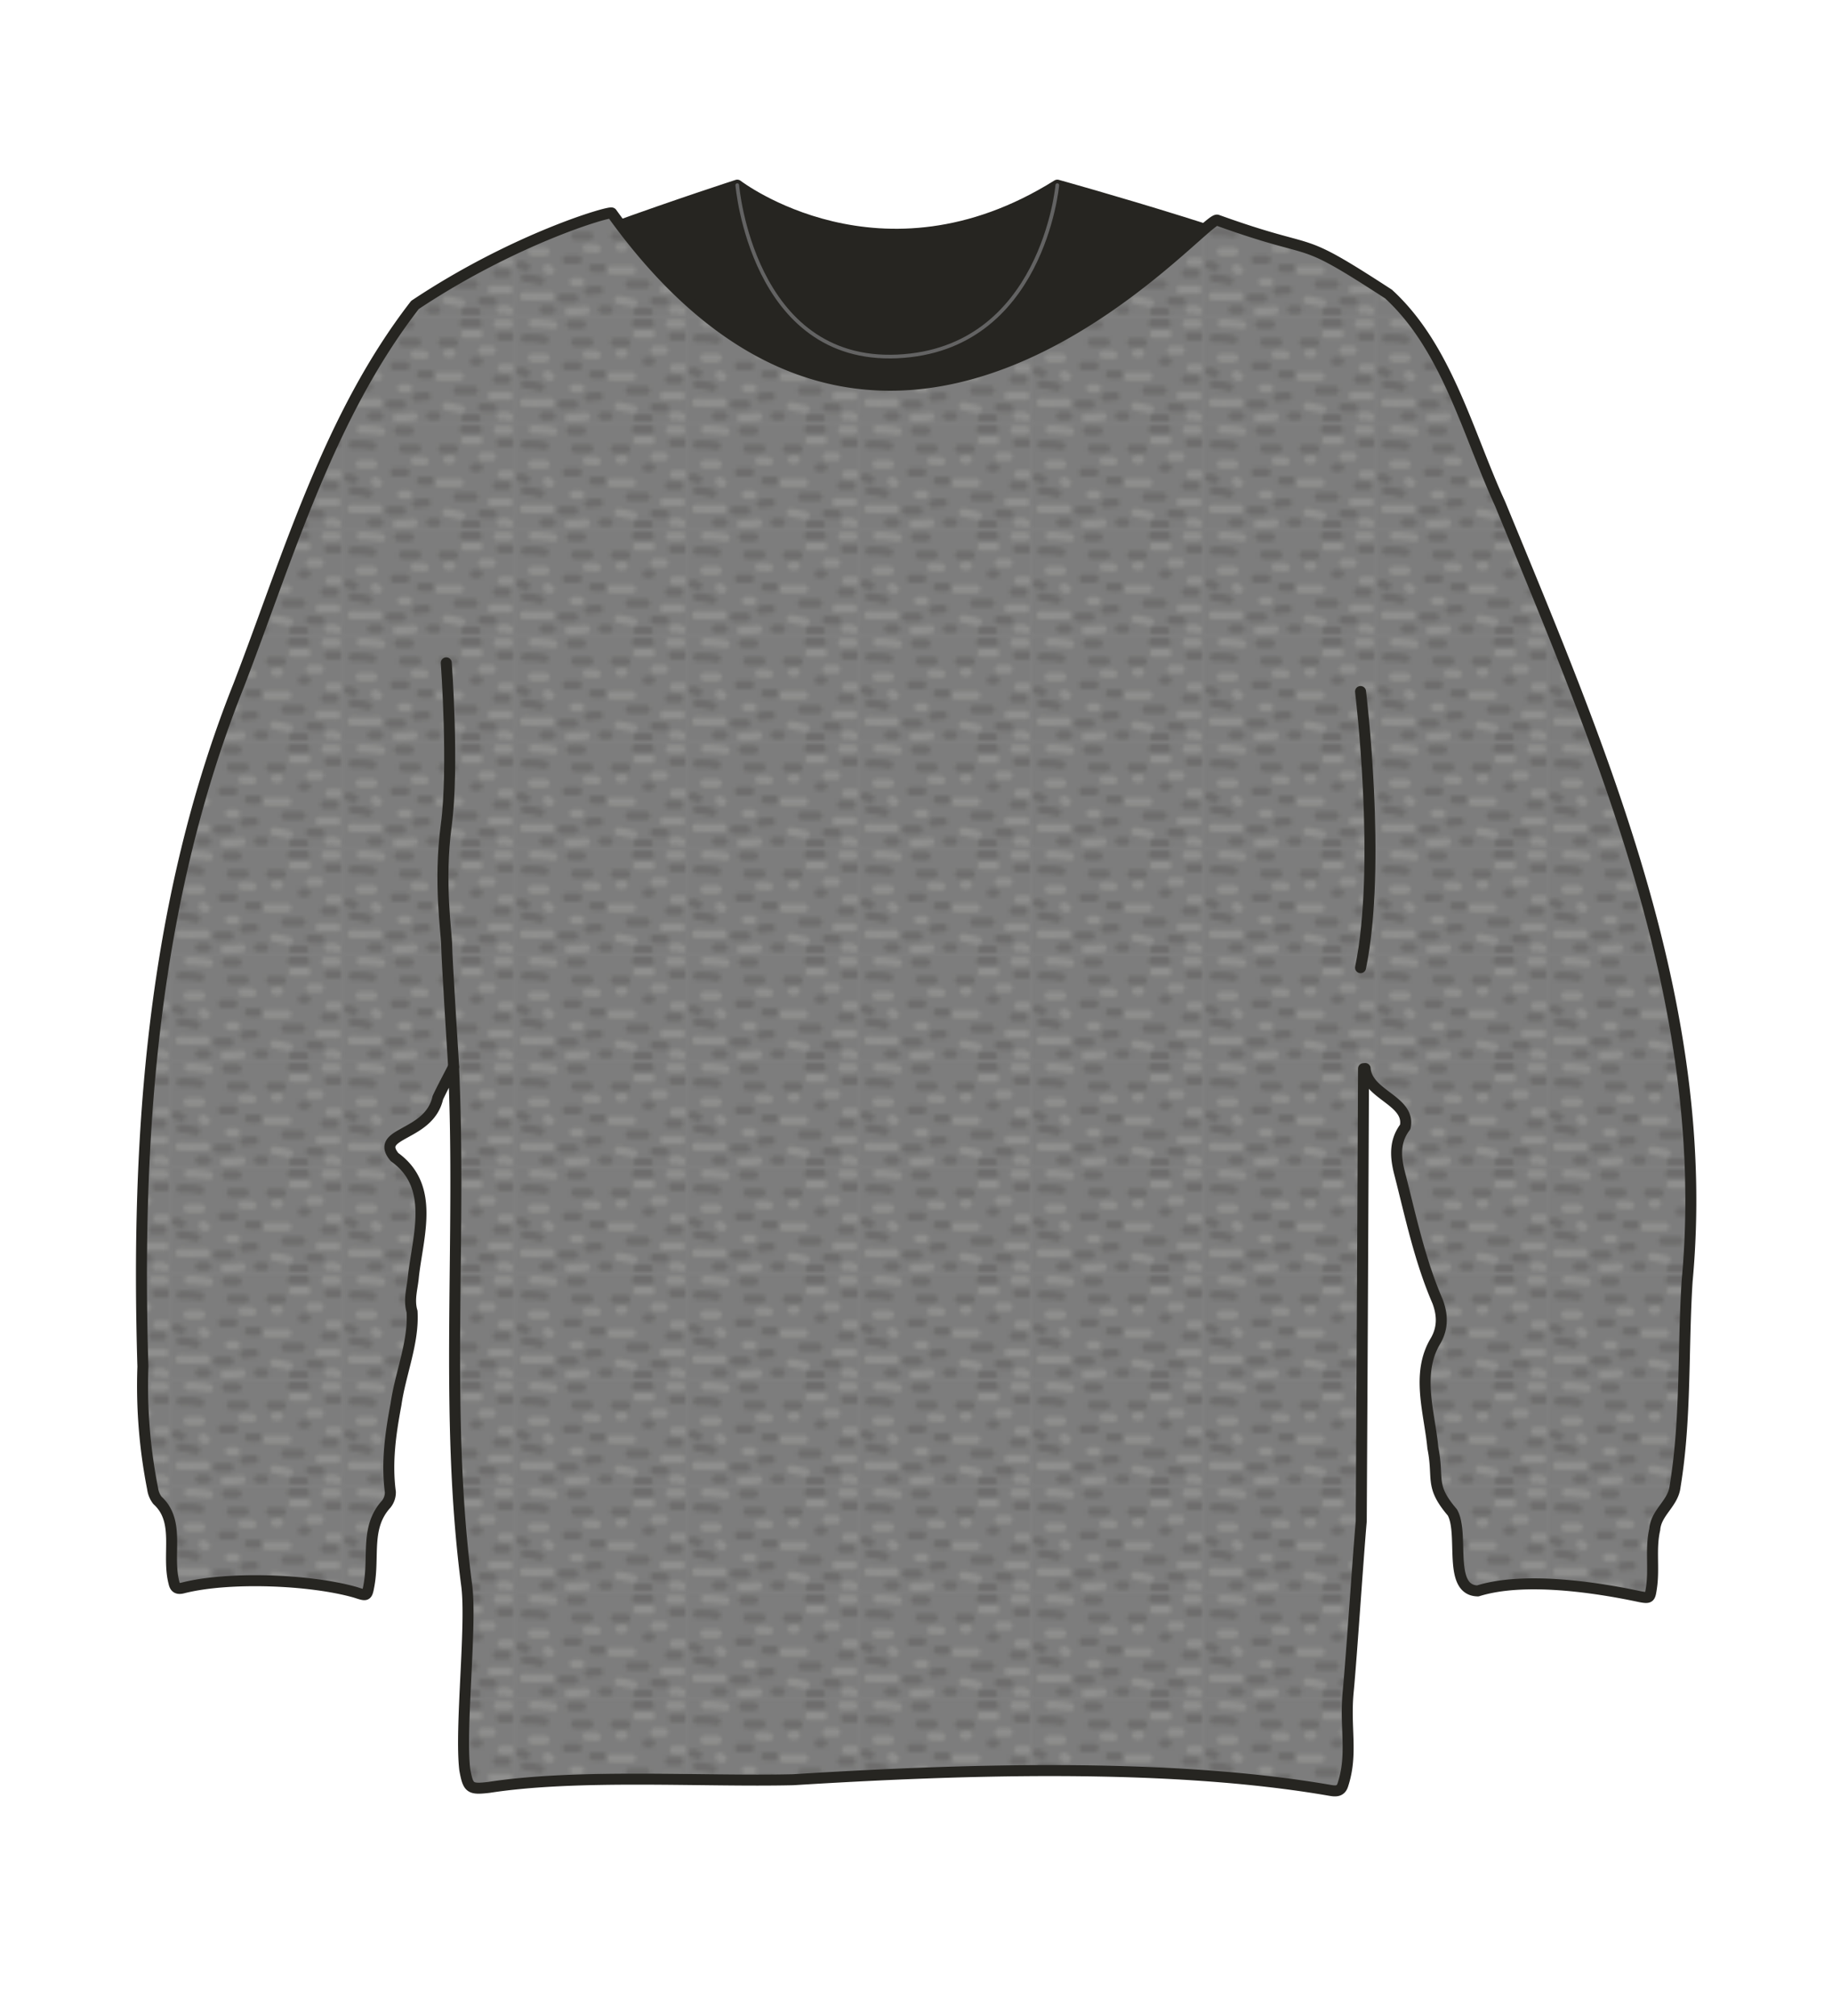 <svg xmlns="http://www.w3.org/2000/svg" width="500" height="550" viewBox="0 0 500 550"><defs><clipPath id="a"><path fill="none" d="M0 0h46.34v28.36H0z"/></clipPath><pattern id="b" width="46.34" height="28.36" patternUnits="userSpaceOnUse" viewBox="0 0 46.34 28.36"><path fill="none" d="M0 0h46.34v28.36H0z"/><g clip-path="url(#a)"><path fill="#757572" d="M0 0h46.34v28.36H0z"/><path d="M4.14 11.8h3.8a1.13 1.13 0 000-2.25h-3.8a1.13 1.13 0 000 2.25zM26 16.82h5.52a1.13 1.13 0 000-2.25H26a1.13 1.13 0 100 2.25zM32.93 5.22h3.8a1.13 1.13 0 000-2.25h-3.8a1.13 1.13 0 00-1.12 1.12 1.15 1.15 0 001.12 1.13zM19.21 10.8a9.37 9.37 0 012 .06h-.3c.2 0 .39.06.59.09a1.17 1.17 0 00.86-.11 1.12 1.12 0 00.52-.67 1.15 1.15 0 00-.11-.87 1.11 1.11 0 00-.67-.51 10.66 10.66 0 00-2.87-.2 1.13 1.13 0 00-1.13 1.13 1.16 1.16 0 00.33.79 1.14 1.14 0 00.8.33zM4.48 2.3c.91 0 1.83.05 2.74.14l.7.07h.45c.46.06.92.14 1.38.22A1.16 1.16 0 0011.14 2a1.15 1.15 0 00-.79-1.38A33.07 33.07 0 004.48.05a1.13 1.13 0 00-1.13 1.12A1.16 1.16 0 004.48 2.3zM15.58 20.06h1.79a1.17 1.17 0 00.79-.33 1.15 1.15 0 00.33-.8 1.11 1.11 0 00-.33-.79 1.17 1.17 0 00-.79-.33h-1.79a1.11 1.11 0 00-.79.33 1.07 1.07 0 00-.33.79 1.09 1.09 0 00.33.8 1.17 1.17 0 00.79.33zM1.92 23.93q3.6.09 7.2 0a1.13 1.13 0 100-2.25q-3.6.1-7.2 0a1.13 1.13 0 000 2.25zM14.41 28.12c1.49-.05 3-.15 4.46-.32a1.2 1.2 0 00.8-.33 1.16 1.16 0 00.33-.79c0-.56-.5-1.2-1.13-1.13-1.48.17-3 .27-4.46.32a1.13 1.13 0 100 2.25zM27.56 24.91c1.27.24 2.53.5 3.79.8a1.13 1.13 0 10.6-2.17c-1.26-.3-2.52-.56-3.79-.8a1.26 1.26 0 00-.87.12 1.17 1.17 0 00-.52.67 1.14 1.14 0 00.79 1.38zM42.7 27.61c.44 0 .88-.1 1.32-.16h-.3a.43.43 0 01.16 0h-.3.15l-.27-.11c.41.17.82.36 1.23.51a1.11 1.11 0 00.87-.11 1.11 1.11 0 00.4-1.54l-.17-.2a1.18 1.18 0 00-.5-.28l-.54-.22.27.11-.38-.16a2.39 2.39 0 00-.44-.18 1.55 1.55 0 00-.48 0l-.64.09h.3l-.68.07a1.17 1.17 0 00-.79.33 1.07 1.07 0 00-.33.79 1.13 1.13 0 001.12 1.13zM40.23 22.14c1.48-.06 3-.07 4.46 0a1.13 1.13 0 100-2.25h-4.46A1.14 1.14 0 0039.1 21a1.16 1.16 0 001.13 1.13zM43 14.54h2.29a1.11 1.11 0 00.79-.33 1.07 1.07 0 00.33-.79 1.14 1.14 0 00-1.12-1.13H43a1.13 1.13 0 00-1.13 1.13A1.15 1.15 0 0043 14.54zM37.68 9.7h2.51a1.11 1.11 0 00.81-.35 1.07 1.07 0 00.33-.79 1.15 1.15 0 00-1.12-1.13H37.7a1.18 1.18 0 00-.8.33 1.2 1.2 0 00-.33.8 1.11 1.11 0 00.33.79 1.15 1.15 0 00.8.33zM41.81 2.46h3A1.12 1.12 0 0046 1.34 1.14 1.14 0 0044.83.21h-3a1.14 1.14 0 00-1.12 1.13 1.14 1.14 0 001.12 1.12zM28.14 10.52h.94a1 1 0 00.44-.1.86.86 0 00.36-.23.82.82 0 00.23-.36.84.84 0 00.1-.44v-.3a1.07 1.07 0 00-.29-.49l-.23-.18a1.1 1.1 0 00-.57-.15h-.94a.83.83 0 00-.44.09.88.88 0 00-.36.24.77.77 0 00-.23.36.8.8 0 00-.1.43v.3a1.1 1.1 0 00.29.5l.23.17a1.11 1.11 0 00.57.16zM7.25 15.57a2.71 2.71 0 00.17.39v.06c.07.09.14.19.22.28l.1.09a2.18 2.18 0 00.34.26 3.17 3.17 0 00.38.17h.15a2 2 0 00.43.05 1.54 1.54 0 00.43-.05.81.81 0 00.39-.2.86.86 0 00.29-.31.9.9 0 00.13-.42.86.86 0 000-.45l-.11-.27a1.12 1.12 0 00-.41-.4l-.27-.12a1.18 1.18 0 00-.59 0h.3H9h.3l-.21-.06.27.11a1.18 1.18 0 01-.19-.11l.22.17a.93.93 0 01-.14-.14l.17.22a1.19 1.19 0 01-.09-.15l.11.26a.87.87 0 00-.2-.38.81.81 0 00-.32-.29.81.81 0 00-.42-.14.93.93 0 00-.44 0l-.27.12a1.12 1.12 0 00-.41.4l-.13.34a1.22 1.22 0 000 .6z" fill="#cecec6"/><path d="M2.19 6.4a20.82 20.82 0 012.62 0c.43 0 .85.07 1.27.12h.11l.31.05.7.13a1.13 1.13 0 10.6-2.17 20.7 20.7 0 00-5.61-.38 1.13 1.13 0 000 2.25zM13.57 14h3.13a1.13 1.13 0 001.12-1.12 1.15 1.15 0 00-1.12-1.13h-3.13a1.13 1.13 0 000 2.25zM16.14 7.5h3.63a1.13 1.13 0 001.12-1.12 1.15 1.15 0 00-1.12-1.13h-3.63a1.13 1.13 0 100 2.25zM14.8 2.64h3a1.12 1.12 0 001.12-1.12A1.15 1.15 0 0017.76.39h-3a1.15 1.15 0 00-1.13 1.13 1.15 1.15 0 001.17 1.12zM20.88 16.29c.8 0 1.6.05 2.4 0a1.14 1.14 0 00.8-.33 1.16 1.16 0 00.33-.79 1.13 1.13 0 00-1.13-1.13h-2.4a1.11 1.11 0 00-1.12 1.12 1.14 1.14 0 00.32.8 1.25 1.25 0 00.8.33zM31 20.67h4.35a1.13 1.13 0 000-2.25H31a1.13 1.13 0 100 2.25zM35.45 12.69h.6a8.55 8.55 0 00.87-.09.82.82 0 00.38-.2.86.86 0 00.29-.31.8.8 0 00.13-.42.77.77 0 000-.45l-.13-.22a1.1 1.1 0 00-.4-.4l-.27-.12a1.22 1.22 0 00-.6 0h.3a5.53 5.53 0 01-1.15 0 .83.83 0 00-.44.09.88.88 0 00-.36.24.77.77 0 00-.23.36.91.91 0 00-.1.43v.3a1.1 1.1 0 00.29.5l.23.17a1 1 0 00.57.16zM26.8 7.59h3.07A1.12 1.12 0 0031 6.44a1.15 1.15 0 00-1.12-1.13h-3.07a1.18 1.18 0 00-.8.33 1.12 1.12 0 00.8 1.92zM32.6 2.26h3.74a1.13 1.13 0 001.12-1.13A1.13 1.13 0 0036.34 0H32.6a1.15 1.15 0 00-1.13 1.12 1.16 1.16 0 001.13 1.14zM42.53 5.91q1.42.06 2.85 0a1.17 1.17 0 00.79-.33 1.11 1.11 0 00.33-.8 1.12 1.12 0 00-1.12-1.12h-2.85a1.13 1.13 0 000 2.25zM41.69 17.63c.86 0 1.72-.05 2.57 0a1.14 1.14 0 001.13-1.13 1.15 1.15 0 00-1.13-1.12h-2.57a1.22 1.22 0 00-.79.33 1.13 1.13 0 000 1.6 1.12 1.12 0 00.79.32zM37.62 25.28l2.85.07a1.12 1.12 0 001.12-1.12 1.15 1.15 0 00-1.12-1.13l-2.85-.1a1.12 1.12 0 00-1.12 1.12 1.14 1.14 0 001.12 1.13zM33.05 28.21h3.07a1.13 1.13 0 000-2.25h-3.07a1.14 1.14 0 00-1.13 1.12 1.16 1.16 0 001.13 1.13zM23.5 27.65h1.62a1.13 1.13 0 001.13-1.13 1.16 1.16 0 00-.33-.79 1.14 1.14 0 00-.8-.33H23.5a1.13 1.13 0 00-.79.33 1.11 1.11 0 00-.33.79 1.15 1.15 0 00.33.8 1.17 1.17 0 00.79.33zM20 22.53c.32-.07.64-.13 1-.17h-.3a12.27 12.27 0 011.71-.11 1.16 1.16 0 00.79-.33 1.11 1.11 0 00.33-.8A1.13 1.13 0 0022.39 20a13.6 13.6 0 00-3 .32 1.12 1.12 0 00-.67.51 1.21 1.21 0 00-.12.87 1.16 1.16 0 001.39.79zM12.34 24.44h3.18a1.13 1.13 0 100-2.25h-3.18a1.12 1.12 0 00-1.12 1.12 1.15 1.15 0 001.12 1.13zM7.43 27.65h2a1.13 1.13 0 001.12-1.13 1.11 1.11 0 00-.33-.79 1.13 1.13 0 00-.79-.33h-2a1.13 1.13 0 00-.79.33 1.11 1.11 0 00-.33.79 1.15 1.15 0 00.33.8 1.17 1.17 0 00.79.33zM.77 15.38a9.46 9.46 0 011.46.45.73.73 0 00.44 0 .8.8 0 00.42-.13.89.89 0 00.32-.29.93.93 0 00.2-.38 1.2 1.2 0 00-.11-.87L3.32 14a1.2 1.2 0 00-.5-.29 9 9 0 00-1.45-.45 1.17 1.17 0 00-.86.12.75.75 0 00-.32.29A.78.78 0 000 14a1.15 1.15 0 00.11.87 1.13 1.13 0 00.67.51zM2.36 19l.57.06c.07 0 .32.06 0 0h.24c.35.05.7.11 1 .18.69.13 1.38.3 2.06.49a1.13 1.13 0 00.6-2.17 26.79 26.79 0 00-4.53-.85 1.12 1.12 0 00-1.12 1.13A1.14 1.14 0 002.36 19z" fill="#262521"/></g></pattern></defs><path d="M369.22 77.8c-16.91-9.6-80.65-27.29-80.65-27.29-48.16 30.16-87.35 0-87.35 0s-65.41 21.12-81.84 32.38S243 240 242 244.37C240.17 252 386.12 87.4 369.22 77.8z" fill="#262521" stroke="#262521" stroke-linecap="round" stroke-linejoin="round" stroke-width="3"/><path d="M201.22 50.51s4 48.55 43.68 46.73 43.67-46.73 43.67-46.73" fill="none" stroke="#636363" stroke-linecap="round" stroke-linejoin="round"/><path d="M372.14 291.55q-.27 61.74-.62 123.47c-.81 9-2.68 37.34-3.55 46.37-1 10.08 1.34 17.05-1.5 25.64-.59 1.77-2 1.66-3.35 1.43-44.59-7.73-101.66-5.71-146.65-2.92-24.6.58-58.62-1.68-83 2.09-5.23.6-5.68.27-6.62-4.82-1.35-11.26 1.94-39.47.53-50.25-6.15-46.82-1.39-94.37-3.6-141.53-1.42 2.82-2.94 5.6-4.29 8.46-2.37 10.67-17.5 9.3-11.81 16.18 11.11 7.95 6.41 21.38 5.15 32.56-.25 3.15-1.35 6.27-.37 9.58.51 8.44-3.19 16.94-4.38 25.31-1.5 8-2.61 15.83-1.54 23.93a5.1 5.1 0 01-1.13 3.3c-5.71 6.28-3.25 14-4.69 22.06-.57 3.18-.61 3-3.74 2-12.38-3.52-34.59-4.38-47.1-1.18-1.39.34-2.11 0-2.41-1.47-2-7.76 1.82-16.67-4.49-22.43a6.62 6.62 0 01-1.33-3.22A144.46 144.46 0 0139 372.86c-1.91-63 2.6-126.93 26.19-186 13.61-35.43 24.56-73.32 48.07-103.67 27.32-18.2 53.27-25.67 53.7-25.07 75.55 105.34 161.59.4 165.27 1.94 29.12 10.49 20.34 3 46.73 20.16 15.94 14.59 21.63 38 30.45 57.21 27.81 67.48 58 137.39 51.05 212.07-1.19 18.66-.23 37.46-3.28 56-.49 4.66-5.21 7.09-5.56 11.78-1.22 5.28-.08 10.65-.91 16-.4 2.6-.41 2.83-3.08 2.33-12.48-2.66-31.76-5.49-44.3-1.58-8.34-.15-3.63-15.56-6.94-21.41-6.28-7.36-3.61-9-5.33-17.63-.9-9.7-4.68-20.27.79-29.26 2-3.53 1.86-7.05.51-10.66-4.9-11.29-7.4-23.42-10.45-35.29-1.07-4.31-1.31-8.5 1.61-12.34 1.51-7.23-10.43-8.68-10.93-15.93z" fill="#7f7f7f"/><path d="M372.14 291.55q-.27 61.74-.62 123.47c-.81 9-2.68 37.34-3.55 46.37-1 10.08 1.34 17.05-1.5 25.64-.59 1.77-2 1.66-3.35 1.43-44.59-7.73-101.66-5.71-146.65-2.92-24.6.58-58.62-1.68-83 2.09-5.23.6-5.68.27-6.62-4.82-1.35-11.26 1.94-39.47.53-50.25-6.15-46.82-1.39-94.37-3.6-141.53-1.42 2.82-2.94 5.6-4.29 8.46-2.37 10.67-17.5 9.3-11.81 16.18 11.11 7.95 6.41 21.38 5.15 32.56-.25 3.15-1.35 6.27-.37 9.58.51 8.44-3.19 16.94-4.38 25.31-1.5 8-2.61 15.83-1.54 23.93a5.1 5.1 0 01-1.13 3.3c-5.71 6.28-3.25 14-4.69 22.06-.57 3.18-.61 3-3.74 2-12.38-3.52-34.59-4.38-47.1-1.18-1.39.34-2.11 0-2.41-1.47-2-7.76 1.82-16.67-4.49-22.43a6.62 6.62 0 01-1.33-3.22A144.46 144.46 0 0139 372.86c-1.91-63 2.6-126.93 26.19-186 13.61-35.43 24.56-73.32 48.07-103.67 27.32-18.2 53.27-25.67 53.7-25.07 75.55 105.34 161.59.4 165.27 1.94 29.12 10.49 20.34 3 46.73 20.16 15.94 14.59 21.63 38 30.45 57.21 27.81 67.48 58 137.39 51.05 212.07-1.19 18.66-.23 37.46-3.28 56-.49 4.66-5.21 7.09-5.56 11.78-1.22 5.28-.08 10.65-.91 16-.4 2.6-.41 2.83-3.08 2.33-12.48-2.66-31.76-5.49-44.3-1.58-8.34-.15-3.63-15.56-6.94-21.41-6.28-7.36-3.61-9-5.33-17.63-.9-9.7-4.68-20.27.79-29.26 2-3.53 1.86-7.05.51-10.66-4.9-11.29-7.4-23.42-10.45-35.29-1.07-4.31-1.31-8.5 1.61-12.34 1.51-7.23-10.43-8.68-10.93-15.93z" fill="url(#b)" opacity=".2"/><path d="M372.14 291.55q-.27 61.74-.62 123.47c-.81 9-2.68 37.34-3.55 46.37-1 10.08 1.34 17.05-1.5 25.64-.59 1.77-2 1.66-3.35 1.43-44.59-7.73-101.66-5.71-146.65-2.92-24.6.58-58.62-1.68-83 2.09-5.23.6-5.68.27-6.62-4.82-1.35-11.26 1.94-39.47.53-50.25-6.15-46.82-1.39-94.37-3.6-141.53-1.42 2.82-2.94 5.6-4.29 8.46-2.37 10.67-17.5 9.3-11.81 16.18 11.11 7.95 6.41 21.38 5.15 32.56-.25 3.15-1.35 6.27-.37 9.58.51 8.44-3.19 16.94-4.38 25.31-1.5 8-2.61 15.83-1.54 23.93a5.1 5.1 0 01-1.13 3.3c-5.71 6.28-3.25 14-4.69 22.06-.57 3.18-.61 3-3.74 2-12.38-3.52-34.59-4.38-47.1-1.18-1.39.34-2.11 0-2.41-1.47-2-7.76 1.82-16.67-4.49-22.43a6.62 6.62 0 01-1.33-3.22A144.46 144.46 0 0139 372.86c-1.91-63 2.6-126.93 26.19-186 13.61-35.43 24.56-73.32 48.07-103.67 27.32-18.2 53.27-25.67 53.7-25.07 75.55 105.34 161.59.4 165.27 1.94 29.12 10.49 20.34 3 46.73 20.16 15.94 14.59 21.63 38 30.45 57.21 27.81 67.48 58 137.39 51.05 212.07-1.19 18.66-.23 37.46-3.28 56-.49 4.66-5.21 7.09-5.56 11.78-1.22 5.28-.08 10.65-.91 16-.4 2.6-.41 2.83-3.08 2.33-12.48-2.66-31.76-5.49-44.3-1.58-8.34-.15-3.63-15.56-6.94-21.41-6.28-7.36-3.61-9-5.33-17.63-.9-9.7-4.68-20.27.79-29.26 2-3.53 1.86-7.05.51-10.66-4.9-11.29-7.4-23.42-10.45-35.29-1.07-4.31-1.31-8.5 1.61-12.34 1.51-7.23-10.43-8.68-10.93-15.93z" fill="none" stroke="#262521" stroke-linecap="round" stroke-linejoin="round" stroke-width="3"/><path d="M121.8 180.84s2.11 28.62 0 44.25.11 29.7.11 32.87 1.9 33.07 1.9 33.07M371.33 188.66s5.79 47.28 0 75.34" fill="none" stroke="#262521" stroke-linecap="round" stroke-linejoin="round" stroke-width="3"/></svg>